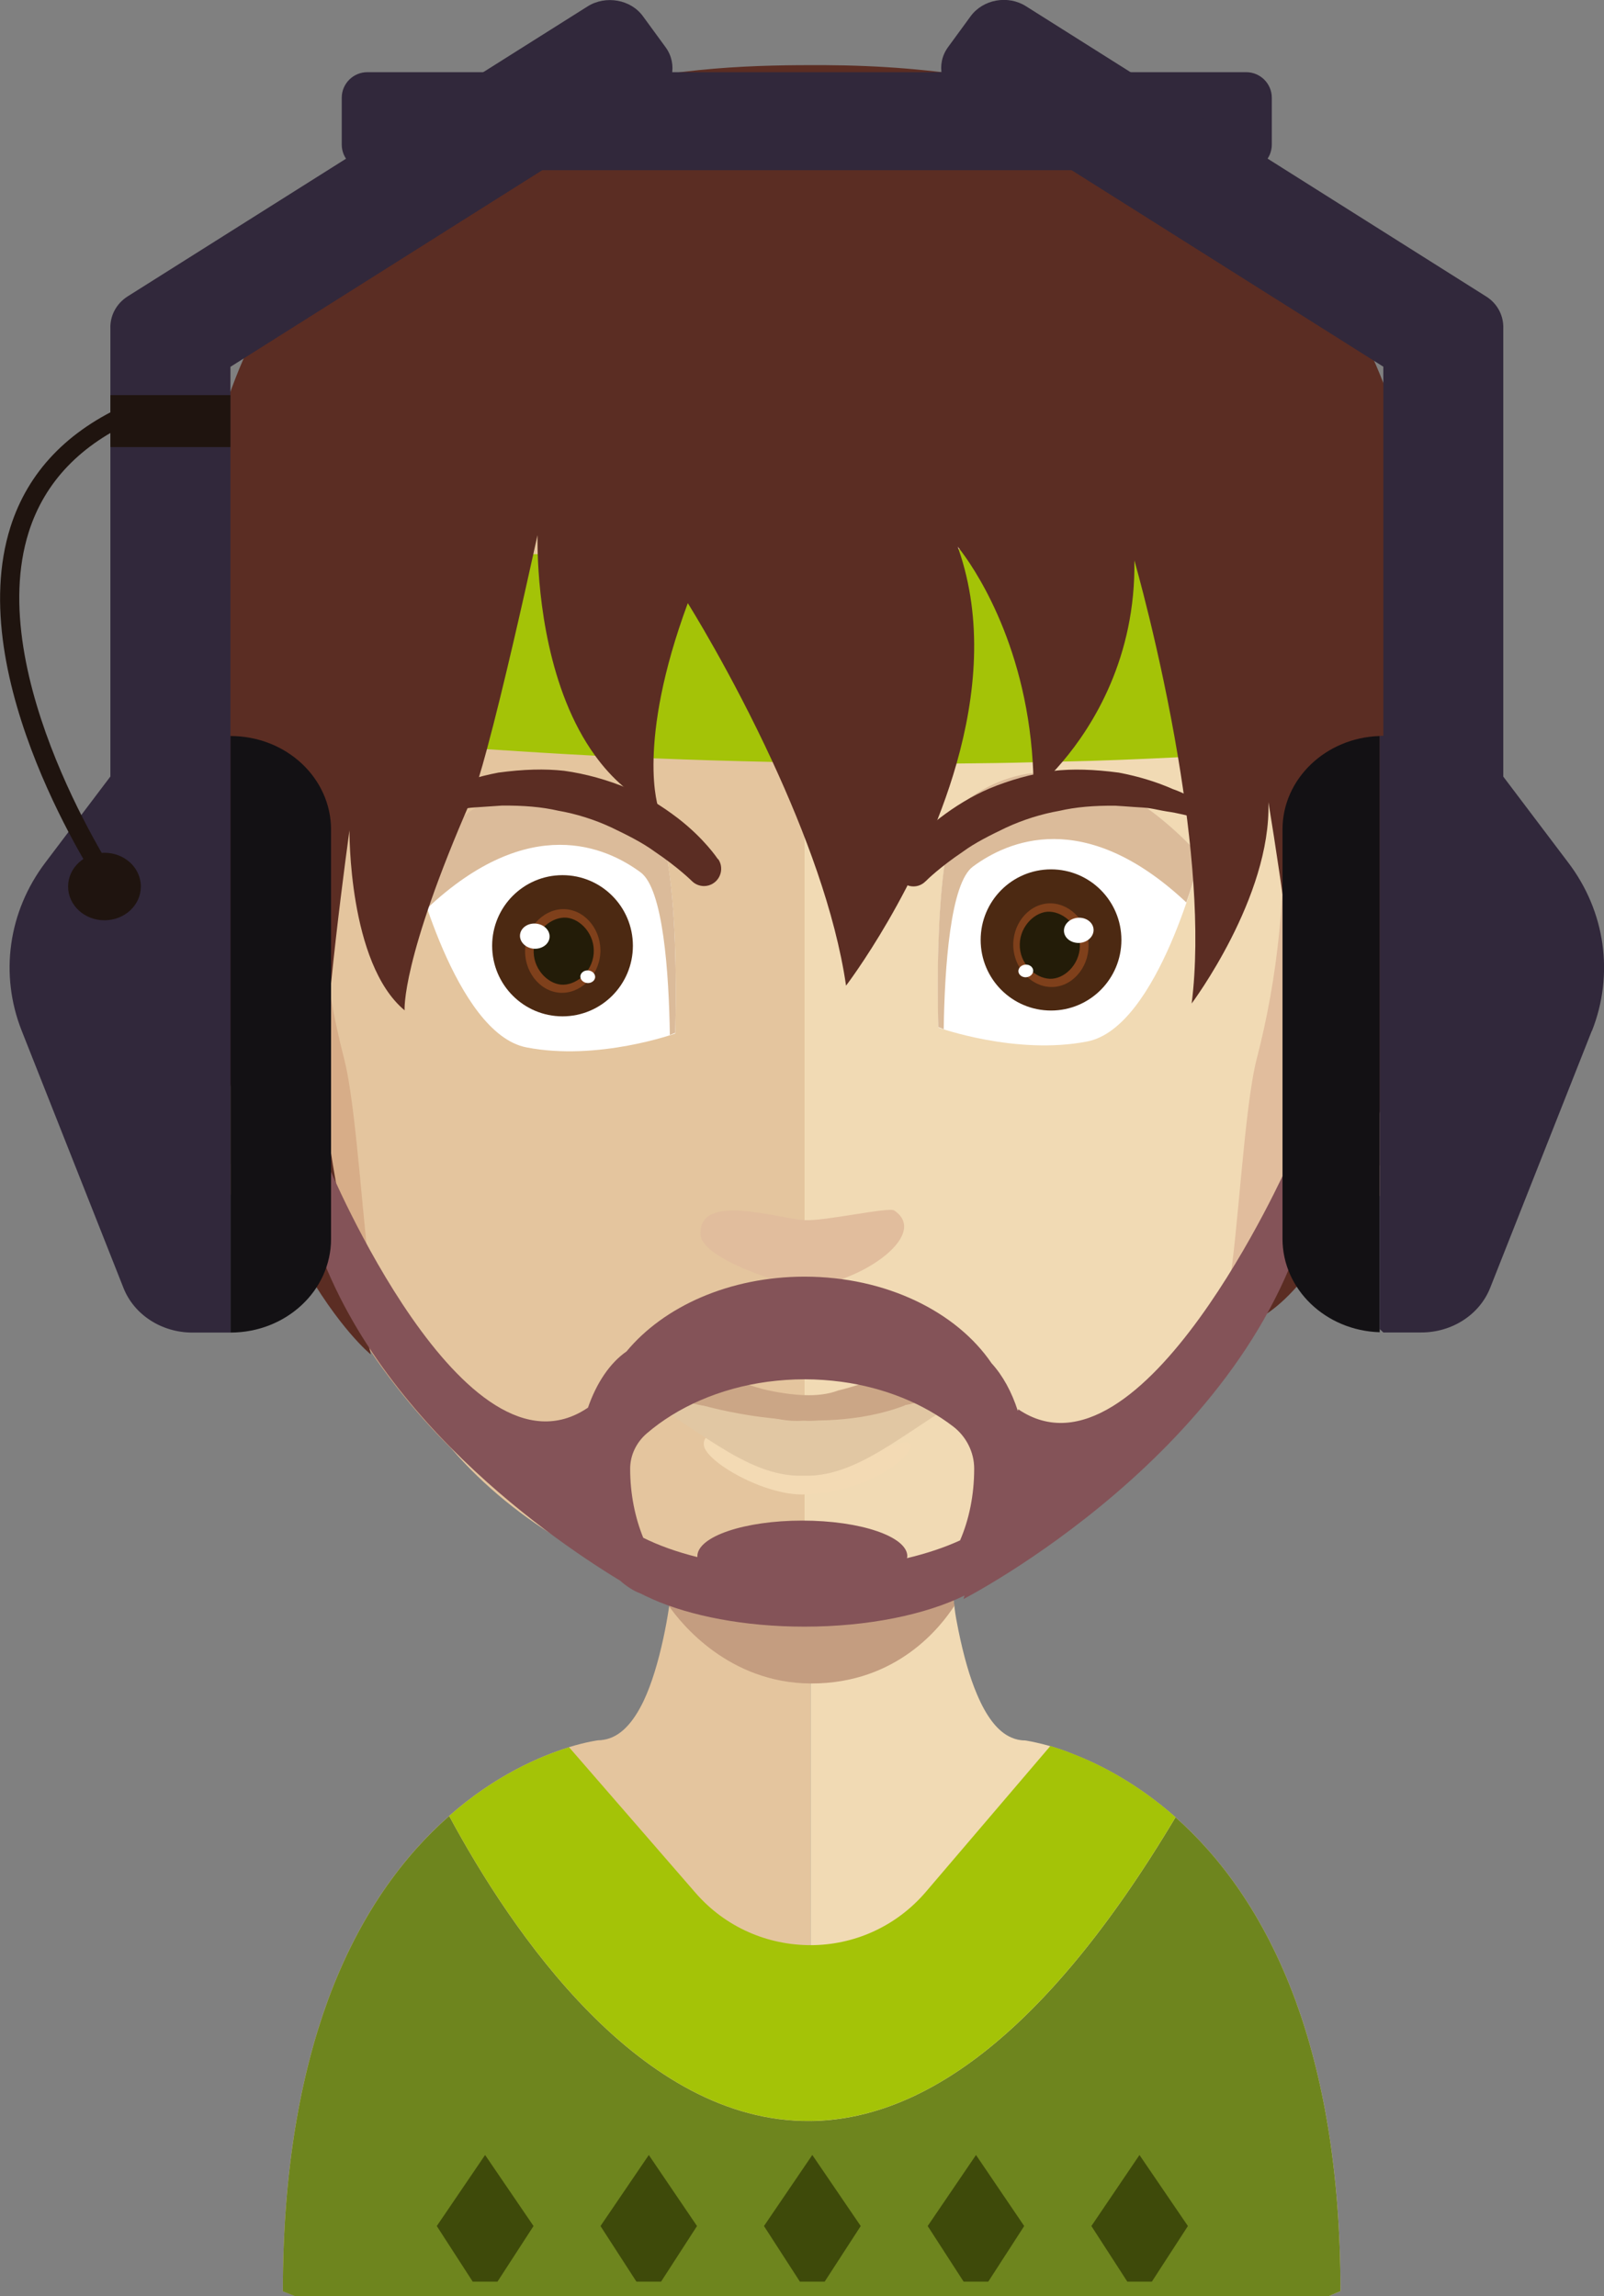 <?xml version="1.0" encoding="UTF-8"?><svg id="Layer_1" xmlns="http://www.w3.org/2000/svg" xmlns:xlink="http://www.w3.org/1999/xlink" viewBox="0 0 141.09 202.01"><rect x="0" y="0" width="141.09" height="202.01" fill="#808080" stroke="none"/><defs><style>.cls-1{fill:none;}.cls-2{clip-path:url(#clippath);}.cls-3{fill:#f1dab4;}.cls-4{fill:#e4c59e;}.cls-5{fill:#f3dab4;}.cls-6{fill:#fff;}.cls-7{fill:#7f401b;}.cls-8{fill:#c3977d;}.cls-9{fill:#b48d76;}.cls-10{fill:#31283b;}.cls-11{fill:#a4c307;}.cls-12{fill:#c1967d;}.cls-13{fill:#cba686;}.cls-14{fill:#c49d80;}.cls-15{fill:#c5997d;}.cls-16{fill:#e1bd9d;}.cls-17{fill:#d7ad88;}.cls-18{fill:#dbbb9a;}.cls-19{fill:#e1c7a3;}.cls-20{fill:#131114;}.cls-21{fill:#1f140f;}.cls-22{fill:#231c08;}.cls-23{fill:#3e4a0a;}.cls-24{fill:#6e851e;}.cls-25{fill:#463216;}.cls-26{fill:#5b2d23;}.cls-27{fill:#845358;}.cls-28{fill:#4c2912;}</style><clipPath id="clippath"><rect class="cls-1" x="58.84" y="133.25" width="25.11" height="14.85"/></clipPath></defs><path class="cls-4" d="m71.3,117.99v84.02H26c-.75-.29-1.12-.45-1.12-.45,0-10.71,1.58-19.08,3.96-25.6,2.82-7.67,6.78-12.8,10.67-16.21,4.05-3.58,8.03-5.26,10.51-6.03t.03-.02c1.58-.48,2.55-.6,2.55-.6.18,0,.34-.02.51-.05,1.43-.23,2.58-1.47,3.52-3.45.69-1.47,1.26-3.36,1.73-5.53.18-.84.34-1.7.48-2.62.23-1.57.45-3.19.63-4.9.08-1.03.18-2.03.31-3.1.4-5.14.51-10.76.51-16.1,0,0,6.09.63,11.02.63Z"/><path class="cls-3" d="m117.9,201.57s-.4.15-1.07.45h-45.53v-84.02h.11c4.91,0,11.07-.63,11.07-.63,0,5.3.11,10.85.51,15.99.12,1,.23,2.03.31,3.02.18,1.78.4,3.45.66,5v.03c.08.71.21,1.34.34,2,.45,2.2.98,4.11,1.64,5.65.81,1.92,1.8,3.27,3.01,3.79.38.17.78.26,1.21.26,0,0,.84.11,2.24.51.6.18,1.32.41,2.1.74,2.44.95,5.65,2.64,8.9,5.51,3.85,3.41,7.75,8.5,10.55,16.1,2.39,6.52,3.96,14.89,3.96,25.6Z"/><g class="cls-2"><path class="cls-14" d="m83.95,141.22v.04c-1.14,1.76-4.98,6.84-12.57,6.84h-.07c-7.19-.04-11.39-5.26-12.46-6.8.22-1.54.44-3.16.63-4.85.07-.99.18-2.02.29-3.09,3.5.88,7.34,1.43,11.39,1.51h.15c4.2-.07,8.07-.66,11.69-1.62.11.99.22,2.02.29,3.01.18,1.76.41,3.42.66,4.96"/></g><path class="cls-17" d="m70.79,22.25c-48,0-48.26,40.25-46.12,66.6-3.28-6.25-13.05-4.34-12.24,5.51.77,9.48,14.73,14.32,14.34,13.27,7.27,19.49,26.51,34.18,44.02,34.18h.37V22.25h-.37"/><path class="cls-9" d="m15.49,90.21c2.36-3.82,6.05-2.17,6.93-1.32.96.92,1.73,2.09,1.14,4.34-.33,1.29-1.66,1.4-1.36,3.31.37,2.17,1.36,2.28,1.95,2.79.55.48,1.25.85,1.59,1.76.37.92.41,1.87.22,2.72-.37,1.54-2.62.29-4.13-.37-1-.48-4.17-3.16-4.98-4.04-1.99-2.28-2.95-6.69-1.36-9.19"/><path class="cls-16" d="m71.05,22.25c48,0,48.26,40.25,46.15,66.6,3.28-6.25,13.01-4.34,12.2,5.51-.74,9.48-14.72,14.32-14.34,13.27-7.08,19.49-26.51,34.18-44.02,34.18h-.26l-.11-119.57h.37"/><path class="cls-9" d="m126.34,90.21c-2.36-3.82-6.01-2.17-6.93-1.32-.96.92-1.7,2.09-1.14,4.34.33,1.29,1.66,1.4,1.36,3.31-.37,2.17-1.36,2.28-1.92,2.79-.55.48-1.29.85-1.62,1.76-.33.92-.41,1.87-.22,2.72.37,1.54,2.62.29,4.13-.37,1.03-.48,4.17-3.16,4.98-4.04,2.03-2.28,2.95-6.69,1.36-9.19"/><path class="cls-4" d="m70.41,33.6c-15.78,0-27.35,4.59-34.32,13.64-9.77,12.68-9.4,32.01-5.82,45.91,1.11,4.26,1.7,15.69,2.43,19.88,3.43,18.78,24.11,28.78,37.71,28.78h.37V33.6h-.22"/><path class="cls-3" d="m104.69,47.28c-6.93-9.01-18.36-13.6-33.92-13.67v108.21c15.56-.18,34.17-11.14,37.34-28.78.77-4.19,1.33-15.62,2.43-19.88,3.61-13.86,3.98-33.15-5.86-45.87"/><path class="cls-1" d="m68.85,118.69c-.22-.04-.42-.08-.59-.11.2.04.4.08.59.11Z"/><path class="cls-1" d="m68.03,122.58c-.14-.03-.27-.06-.36-.08.12.03.24.05.36.08Z"/><path class="cls-8" d="m68.26,122.63c-.08-.02-.15-.03-.23-.05.07.02.14.03.23.05Z"/><path class="cls-8" d="m67.67,122.5c-.07-.02-.13-.04-.2-.06h0s.08.02.21.06Z"/><path class="cls-16" d="m61.62,108.59c-.18-3.74,6.85-1.37,9.16-1.25,1.83.09,7.4-1.18,7.88-.85,3.28,2.22-3.47,6.68-8,6.68-1.21,0-8.94-2.33-9.05-4.58Z"/><path class="cls-1" d="m27.75,67.33c-.43,1.43-.73,3-.93,4.67,0,0,.63-2.64,2.03-6.54-.6.83-1,1.5-1.1,1.87Z"/><path class="cls-25" d="m57.38,33.87l-.2.2.03.07c.07-.1.1-.2.17-.27Z"/><path class="cls-1" d="m69,120.55c-.22-.04-.43-.08-.61-.12.21.04.41.09.61.12Z"/><path class="cls-1" d="m68.16,120.38c-.14-.03-.28-.06-.37-.09.12.03.24.06.37.09Z"/><path class="cls-12" d="m68.39,120.43c-.08-.02-.15-.03-.23-.05.08.02.14.03.23.05Z"/><path class="cls-12" d="m67.79,120.3c-.07-.02-.14-.04-.21-.06h0s.08.03.21.06Z"/><path class="cls-6" d="m36.35,75.84s3.66,15.07,9.95,16.3c6.29,1.23,13.09-1.22,13.09-1.22,0,0,.65-17.71-2.57-20.02-3.22-2.32-10.63-5.68-20.47,4.94Z"/><path class="cls-18" d="m59.39,90.87s-.14.04-.47.18c-.08-5.43-.58-12.89-2.59-14.32-2.99-2.2-9.74-5.28-18.75,3.17-.82-2.33-1.23-4.1-1.23-4.1,9.86-10.64,17.28-7.29,20.47-4.96,3.22,2.32,2.57,20.05,2.57,20.05Z"/><ellipse class="cls-28" cx="49.48" cy="83.2" rx="6.19" ry="6.21"/><path class="cls-7" d="m49.2,87.33c-1.79-.15-3.16-1.96-3-3.95.16-1.99,1.81-3.54,3.6-3.39,1.79.15,3.16,1.95,3,3.94-.16,1.99-1.81,3.55-3.6,3.4Z"/><path class="cls-22" d="m49.35,86.62c-1.24-.11-2.53-1.47-2.4-3.16.14-1.69,1.63-2.83,2.88-2.73,1.24.11,2.53,1.48,2.39,3.17-.14,1.69-1.63,2.83-2.87,2.72Z"/><path class="cls-6" d="m48.34,82.46c-.05.61-.68,1.05-1.39,1-.72-.06-1.26-.61-1.21-1.21.05-.61.67-1.06,1.39-1,.72.06,1.26.6,1.21,1.21Z"/><path class="cls-6" d="m52.35,85.98c-.03.3-.34.53-.69.5-.36-.03-.63-.3-.61-.61.03-.3.34-.53.69-.5.36.03.63.3.61.61Z"/><path class="cls-1" d="m69.1,122.33c-.22-.04-.43-.08-.61-.12.21.04.41.09.61.12Z"/><path class="cls-1" d="m68.26,122.16c-.14-.03-.28-.06-.37-.09.12.03.24.06.37.09Z"/><path class="cls-12" d="m68.49,122.21c-.08-.02-.15-.03-.23-.05.08.02.14.03.23.05Z"/><path class="cls-12" d="m67.89,122.08c-.07-.02-.14-.04-.21-.06h0s.08.02.21.06Z"/><path class="cls-1" d="m68.86,121.91c-.24-.04-.46-.08-.65-.12.22.05.44.09.65.12Z"/><path class="cls-1" d="m67.96,121.73c-.15-.03-.3-.07-.4-.09.13.03.26.06.4.09Z"/><path class="cls-8" d="m68.21,121.79c-.08-.02-.17-.03-.25-.05.08.02.15.03.25.05Z"/><path class="cls-8" d="m67.56,121.64c-.08-.02-.15-.04-.22-.06h0s.09.03.23.06Z"/><path class="cls-1" d="m68.68,121.28c-.24-.04-.46-.08-.65-.12.22.05.44.09.65.12Z"/><path class="cls-1" d="m67.77,121.1c-.15-.03-.3-.07-.4-.09.13.03.26.06.4.09Z"/><path class="cls-8" d="m68.02,121.16c-.08-.02-.17-.03-.25-.05.08.02.15.03.25.05Z"/><path class="cls-8" d="m67.38,121.01c-.08-.02-.15-.04-.22-.06h0s.09.03.23.06Z"/><path class="cls-1" d="m69.23,121.19c-.23-.04-.44-.08-.63-.12.21.05.42.09.63.12Z"/><path class="cls-1" d="m68.36,121.02c-.14-.03-.29-.06-.38-.09.13.03.25.06.38.09Z"/><path class="cls-8" d="m68.6,121.07c-.08-.02-.16-.03-.24-.05.08.02.15.03.24.05Z"/><path class="cls-8" d="m67.98,120.93c-.07-.02-.14-.04-.21-.06h0s.08.03.22.06Z"/><path class="cls-6" d="m105.59,75.32s-3.66,15.07-9.95,16.3c-6.29,1.23-13.09-1.22-13.09-1.22,0,0-.65-17.71,2.57-20.02,3.22-2.32,10.63-5.68,20.47,4.94Z"/><path class="cls-18" d="m82.54,90.36s.14.04.47.18c.08-5.43.58-12.89,2.59-14.32,2.99-2.2,9.74-5.28,18.75,3.17.82-2.33,1.23-4.1,1.23-4.1-9.86-10.64-17.28-7.29-20.47-4.96-3.22,2.32-2.57,20.05-2.57,20.05Z"/><path class="cls-28" d="m86.26,82.69c0,3.43,2.77,6.21,6.19,6.21s6.19-2.78,6.19-6.21-2.77-6.21-6.19-6.21-6.19,2.78-6.19,6.21Z"/><path class="cls-7" d="m92.74,86.82c1.79-.15,3.16-1.96,3-3.95-.16-1.99-1.81-3.54-3.6-3.39-1.79.15-3.16,1.95-3,3.94.16,1.99,1.81,3.55,3.6,3.4Z"/><path class="cls-22" d="m92.58,86.1c1.24-.11,2.53-1.47,2.4-3.16-.14-1.69-1.63-2.83-2.88-2.73-1.24.11-2.53,1.48-2.39,3.17.14,1.69,1.63,2.83,2.87,2.72Z"/><path class="cls-6" d="m93.59,81.95c.05.61.68,1.05,1.39,1,.72-.06,1.26-.61,1.21-1.21-.05-.61-.67-1.06-1.39-1-.72.06-1.26.6-1.21,1.21Z"/><path class="cls-6" d="m89.58,85.47c.03.3.34.53.69.5.36-.03.63-.3.61-.61-.03-.3-.34-.53-.69-.5-.36.03-.63.3-.61.61Z"/><path class="cls-26" d="m63.16,75.6c-.05-.07-1.19-1.81-3.52-3.61-1.46-1.12-2.89-1.98-4.38-2.62-1.81-.76-3.75-1.3-5.63-1.56-1.7-.19-3.59-.14-5.8.16-1.68.32-3.32.82-4.71,1.44-.99.34-1.78.82-2.41,1.21-.24.15-.46.28-.68.4l-3,1.89,3.46-.82c.16-.04.34-.09.52-.14.72-.19,1.61-.43,2.65-.58.24-.04.49-.09.75-.14.44-.09.89-.18,1.36-.2.52-.04,1.07-.07,1.63-.11l.73-.05c1.92-.02,3.54.12,4.97.45,1.57.27,3.19.78,4.67,1.47,1.4.67,2.74,1.34,3.79,2.11,2.11,1.42,3.29,2.6,3.3,2.61h0c.29.29.68.44,1.07.44.28,0,.57-.08.82-.25.7-.46.89-1.4.45-2.08l-.03-.05Z"/><path class="cls-26" d="m106.21,71.01c-.2-.11-.42-.24-.66-.39-.63-.39-1.41-.87-2.38-1.2-1.42-.63-3.06-1.13-4.76-1.45-2.18-.29-4.07-.35-5.78-.15-1.87.26-3.82.8-5.63,1.56-1.46.63-2.94,1.51-4.38,2.62-2.29,1.76-3.43,3.47-3.51,3.6l-.02.03c-.39.6-.3,1.4.2,1.9.28.29.66.45,1.06.45h0c.4,0,.78-.16,1.06-.45h.01c.11-.12,1.25-1.24,3.3-2.62,1.03-.76,2.37-1.43,3.77-2.1,1.49-.69,3.1-1.2,4.7-1.48,1.42-.33,3.04-.47,4.93-.45l.76.05c.55.04,1.09.08,1.62.11.46.02.91.11,1.35.2.25.05.5.1.75.14,1.05.15,1.94.39,2.65.58.19.05.36.1.53.14l3.46.82-3.03-1.91Z"/><path class="cls-1" d="m68.04,124.12c-.23-.04-.45-.08-.64-.12.22.05.43.09.64.12Z"/><path class="cls-1" d="m67.16,123.94c-.15-.03-.29-.07-.39-.09.13.03.26.06.39.09Z"/><path class="cls-15" d="m67.4,124c-.08-.02-.16-.03-.24-.05.08.02.15.03.24.05Z"/><path class="cls-15" d="m66.77,123.85c-.07-.02-.14-.04-.22-.06h0s.08.03.22.06Z"/><path class="cls-5" d="m61.91,127.1c-.18-2.42,6.73.51,8.99.58,1.81.06,7.25-.36,7.75-.55,3.8-1.43-.21,4.05-7.86,4.34-3.51.14-8.78-2.9-8.88-4.36Z"/><path class="cls-19" d="m84.4,122.43c-1.88-.09-3.8,1.48-6.06,1.24-.09-.05-.14-.05-.23-.05-.52-.09-1.03,0-1.6.14-.7.15-1.41.43-2.07.66-1.13.37-2.4.66-3.7.56h0s-.05,0-.07,0-.05,0-.07,0h0c-1.31.09-2.58-.2-3.7-.57-.66-.23-1.37-.52-2.07-.66-.56-.14-1.08-.23-1.6-.14-.1,0-.14,0-.23.05-2.26.24-4.18-1.33-6.06-1.24-.52.05-1.27-.09-1.69-.09.09.05.19.09.28.14,5.35,2.61,9.96,7.51,15.07,7.35h.15c5.11.16,9.72-4.74,15.07-7.35.1-.05.19-.09.28-.14-.42,0-1.17.14-1.69.09Z"/><path class="cls-13" d="m85.97,122.28h0s-5.44-2.1-9.3-.87c0,0-1.44.56-2.93.91-.91.35-2.01.46-3.07.41h0c-.81-.03-1.59-.14-2.22-.25-.21-.03-.42-.08-.64-.12-.09-.02-.16-.03-.24-.05-.13-.03-.26-.06-.39-.09-.14-.03-.22-.06-.22-.06h0c-1.24-.34-2.3-.75-2.3-.75-3.87-1.23-9.3.87-9.3.87h0c-.07.03-.12.06-.12.06.42,0,1.17.14,1.69.09,1.87-.09,3.8,1.48,6.06,1.24.09-.05.14-.05.23-.05.52-.09,1.03,0,1.6.14.7.15,1.41.43,2.07.66,1.13.37,2.4.66,3.7.56h0s.05,0,.07,0,.05,0,.07,0h0c1.31.09,2.58-.2,3.7-.57.66-.23,1.37-.52,2.07-.66.56-.14,1.08-.23,1.6-.14.1,0,.14,0,.23.05,2.26.24,4.18-1.33,6.06-1.24.52.05,1.27-.09,1.69-.09,0,0-.05-.02-.12-.06Z"/><path class="cls-13" d="m61.54,123.56c.1.02,10.19,3.11,18.08.07l-.91-.61h-10.66l-6.5.55Z"/><path class="cls-6" d="m72.92,192.74s-.03,0-.04,0c.01,0,.03,0,.04,0Z"/><path class="cls-24" d="m117.9,201.57s-.4.15-1.07.45H26c-.75-.29-1.12-.45-1.12-.45,0-10.71,1.58-19.08,3.96-25.6,2.82-7.67,6.78-12.8,10.67-16.21,5.45,10.12,16.81,27,31.79,26.83,9.46-.11,20.34-7,32.1-26.72,3.85,3.41,7.75,8.5,10.55,16.1,2.39,6.52,3.96,14.89,3.96,25.6Z"/><path class="cls-11" d="m103.4,159.86c-11.76,19.72-22.64,26.62-32.1,26.72-14.98.17-26.34-16.72-31.79-26.83,4.05-3.58,8.03-5.26,10.51-6.03t.03-.02l11.13,12.82c2.67,3.07,6.39,4.6,10.12,4.6s7.48-1.57,10.15-4.7l10.94-12.82c.6.18,1.32.41,2.1.74,2.44.95,5.65,2.64,8.9,5.51Z"/><polygon class="cls-23" points="75.71 195.83 72.54 200.72 70.36 200.72 67.2 195.83 71.45 189.58 71.48 189.62 75.71 195.83"/><polygon class="cls-23" points="90.09 195.83 86.93 200.72 84.76 200.72 81.6 195.83 85.85 189.58 90.09 195.83"/><polygon class="cls-23" points="61.31 195.83 58.15 200.72 55.98 200.72 52.82 195.83 57.07 189.58 61.31 195.83"/><polygon class="cls-23" points="46.93 195.83 43.76 200.72 41.58 200.72 38.42 195.83 42.67 189.58 46.93 195.83"/><polygon class="cls-23" points="104.49 195.83 101.32 200.72 99.16 200.72 96 195.83 100.23 189.58 104.49 195.83"/><path class="cls-11" d="m125.7,58.16c-.02,2.32-.05,4.54-.12,6.68-7.28.83-14.66,1.41-21.97,1.78-3.39.17-6.78.31-10.15.38-.87.03-1.75.06-2.62.06-2.26.06-4.48.09-6.71.11-5.54.05-10.94,0-16.18-.14-3.59-.08-7.08-.18-10.47-.32-1.75-.08-3.47-.15-5.14-.23-3.32-.17-6.49-.37-9.52-.57-11.5-.75-20.86-1.67-26.77-2.35,0-5.42.34-11.13,1.18-16.61,4.84,1.2,16.1,1.69,29.67,1.8h.38c11.54.08,24.73-.12,37.02-.43h.11c18.16-.45,34.38-1.09,40.6-1.35.55,4.11.69,7.95.68,11.19Z"/><path class="cls-26" d="m125.7,58.16c-.02,2.32-.05,4.54-.12,6.68-1.49,49.32-16.33,51.77-16.33,51.77,0,0,4.36-9.81,5.1-20.74.41-6.34-2.78-25.3-2.78-25.3.26,8.35-6.75,17.71-6.75,17.71.81-6.37,0-14.49-1.2-21.67-1.58-9.49-3.84-17.31-3.84-17.31.14,8.53-3.64,14.55-6.31,17.7-1.44,1.7-2.55,2.58-2.55,2.58,0-.86-.03-1.7-.08-2.52-.66-10.84-5.42-17.45-6.42-18.74-.12-.15-.18-.23-.18-.23.03.08.06.15.08.23,2.15,6.22,1.52,12.86-.18,18.85-3.09,10.87-9.72,19.54-9.72,19.54-.94-6.48-3.67-13.63-6.46-19.68-3.67-7.95-7.46-13.97-7.46-13.97-2.29,6.2-2.93,10.68-3.01,13.65-.08,3.05.46,4.48.46,4.48-2.35-1.07-4.18-2.75-5.6-4.71-4.22-5.8-4.94-14.2-5.05-17.73-.03-1.04-.02-1.67-.02-1.67,0,0-.14.63-.37,1.67-.77,3.5-2.62,11.77-4.08,17.16-.54,2.01-1.03,3.62-1.38,4.44-6.2,14.15-5.86,18.53-5.86,18.53-4.97-4.13-4.85-15.83-4.85-15.83,0,0-2.46,17.59-2.2,23.48.25,5.73,4.08,22.63,4.08,22.63,0,0-11.25-8.99-15.43-38.7-.68-4.79-1.14-10.65-1.14-16.9,0-5.42.34-11.13,1.18-16.61,1.46-9.64,4.48-18.62,9.93-24.33C42.84,6.21,61.01,5.69,72.54,5.73c39.74.2,50.07,23.25,52.48,41.24.55,4.11.69,7.95.68,11.19Z"/><path class="cls-27" d="m115.32,100.94l-2.03,1.5s-12.86,28.9-23.72,21.54l-.04.14c-.54-1.68-1.33-3.12-2.31-4.19-3.07-4.52-9.27-7.62-16.45-7.62-6.61,0-12.39,2.63-15.66,6.58-1.46,1.01-2.65,2.78-3.4,4.97v-.02c-10.86,7.36-22.87-21.39-22.87-21.39l-2.03-1.5-.05,4.59c4.04,17.53,21,29.39,27.78,33.51.56.49,1.16.9,1.8,1.13.3.16.64.31.97.46.02.01.05.03.05.03h0c3.37,1.49,8.11,2.43,13.4,2.43,5.64,0,10.68-1.07,14.08-2.74l-.09.31s25.53-13.08,30.61-35.13l-.05-4.59Zm-35.54,36.14c0-.06.03-.12.03-.17,0-1.74-4.13-3.14-9.24-3.14s-9.23,1.41-9.23,3.14c0,.03,0,.05,0,.07-1.81-.45-3.42-1.03-4.76-1.7-.71-1.75-1.15-3.82-1.15-6.06v-.02c0-1.19.55-2.31,1.45-3.09,2.71-2.33,6.42-3.98,10.62-4.55,1.06-.14,2.15-.22,3.26-.22s2.2.08,3.26.22c3.82.52,7.21,1.93,9.82,3.93,1.15.88,1.85,2.26,1.85,3.7v.02c0,2.34-.46,4.5-1.24,6.3-1.35.62-2.93,1.15-4.69,1.57Z"/><path class="cls-10" d="m32.31,6.35h77.31c1.24,0,2.25,1.01,2.25,2.25v4.12c0,1.24-1.01,2.25-2.25,2.25H32.31c-1.24,0-2.25-1.01-2.25-2.25v-4.12c0-1.24,1.01-2.25,2.25-2.25Z"/><path class="cls-20" d="m29.12,72.98v36.01c0,4.55-3.96,8.24-8.85,8.24v-52.48c4.9,0,8.85,3.69,8.85,8.24Z"/><path class="cls-10" d="m57.61,8.72l-37.34,23.55v84.96h-3.35c-2.71,0-5.13-1.57-6.06-3.93L1.91,90.68c-1.96-4.95-1.19-10.48,2.08-14.8l5.72-7.57V28.93c-.05-1.11.49-2.21,1.54-2.87L51.69.56c1.59-1,3.81-.61,4.88.89l1.98,2.71c1.09,1.5.65,3.55-.94,4.56Z"/><path class="cls-20" d="m121.36,64.75v52.45c-4.74-.14-8.55-3.77-8.55-8.22v-36.01c0-4.45,3.81-8.08,8.55-8.22Z"/><path class="cls-10" d="m140.02,90.68l-8.94,22.61c-.93,2.36-3.35,3.93-6.06,3.93h-3.34c-.12-.12-.19-.18-.32-.3v-52.17c.1-.02.22-.02.32-.02v-32.47l-37.35-23.55c-1.59-1.01-2.03-3.07-.94-4.56l1.98-2.71c1.09-1.5,3.29-1.9,4.88-.89l40.44,25.51c1.06.65,1.59,1.76,1.54,2.87v39.39l5.72,7.57c3.27,4.31,4.04,9.84,2.08,14.8Z"/><path class="cls-21" d="m9,78.29c-.5-.75-12.31-18.57-8.08-31.93,1.54-4.85,5.02-8.5,10.36-10.84l.72,1.41c-4.89,2.14-8.07,5.46-9.47,9.87-4.02,12.7,7.78,30.49,7.9,30.67l-1.42.82Z"/><path class="cls-21" d="m12.39,77.99c0,1.64-1.43,2.97-3.2,2.97s-3.2-1.33-3.2-2.97,1.43-2.97,3.2-2.97,3.2,1.33,3.2,2.97Z"/><rect class="cls-21" x="9.71" y="34.76" width="10.56" height="4.57"/></svg>